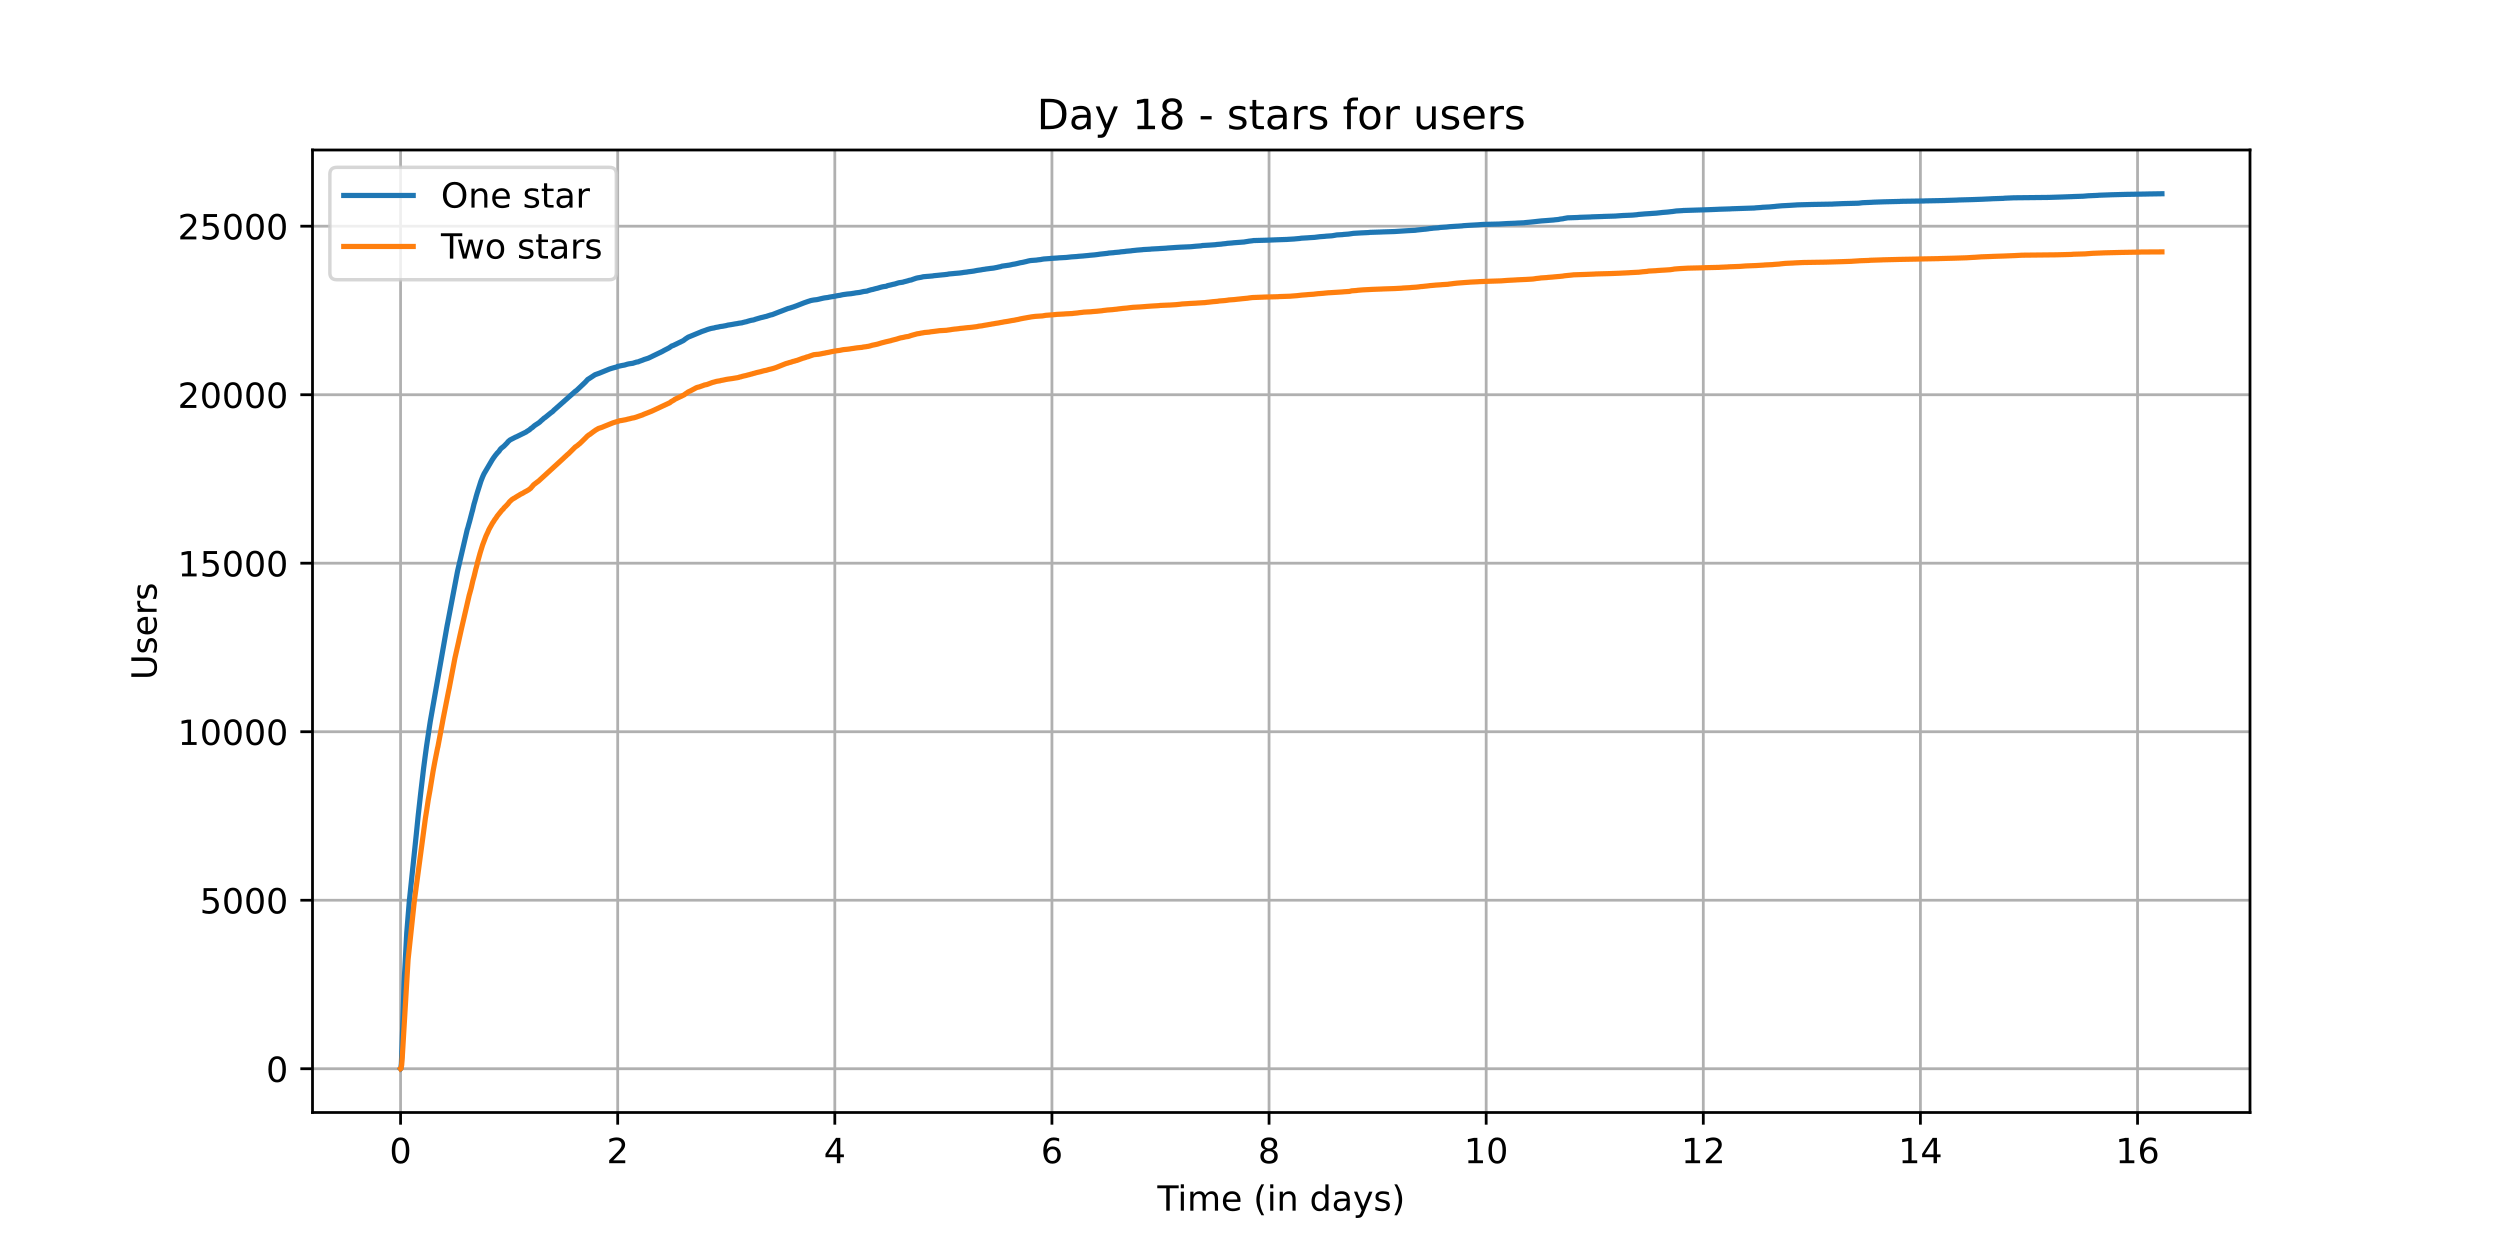 <?xml version="1.0" encoding="utf-8" standalone="no"?>
<!DOCTYPE svg PUBLIC "-//W3C//DTD SVG 1.1//EN"
  "http://www.w3.org/Graphics/SVG/1.1/DTD/svg11.dtd">
<!-- Created with matplotlib (https://matplotlib.org/) -->
<svg height="360pt" version="1.1" viewBox="0 0 720 360" width="720pt" xmlns="http://www.w3.org/2000/svg" xmlns:xlink="http://www.w3.org/1999/xlink">
 <defs>
  <style type="text/css">*{stroke-linecap:butt;stroke-linejoin:round;}</style>
 </defs>
 <g id="figure_1">
  <g id="patch_1">
   <path d="M 0 360 
L 720 360 
L 720 0 
L 0 0 
z
" style="fill:#ffffff;"/>
  </g>
  <g id="axes_1">
   <g id="patch_2">
    <path d="M 90 320.4 
L 648 320.4 
L 648 43.2 
L 90 43.2 
z
" style="fill:#ffffff;"/>
   </g>
   <g id="matplotlib.axis_1">
    <g id="xtick_1">
     <g id="line2d_1">
      <path clip-path="url(#pece1027c23)" d="M 115.364 320.4 
L 115.364 43.2 
" style="fill:none;stroke:#b0b0b0;stroke-linecap:square;stroke-width:0.8;"/>
     </g>
     <g id="line2d_2">
      <defs>
       <path d="M 0 0 
L 0 3.5 
" id="me0b15b0588" style="stroke:#000000;stroke-width:0.8;"/>
      </defs>
      <g>
       <use style="stroke:#000000;stroke-width:0.8;" x="115.364" xlink:href="#me0b15b0588" y="320.4"/>
      </g>
     </g>
     <g id="text_1">
      <!-- 0 -->
      <g transform="translate(112.182 334.998)scale(0.1 -0.1)">
       <defs>
        <path d="M 31.781 66.406 
Q 24.172 66.406 20.328 58.906 
Q 16.5 51.422 16.5 36.375 
Q 16.5 21.391 20.328 13.891 
Q 24.172 6.391 31.781 6.391 
Q 39.453 6.391 43.281 13.891 
Q 47.125 21.391 47.125 36.375 
Q 47.125 51.422 43.281 58.906 
Q 39.453 66.406 31.781 66.406 
z
M 31.781 74.219 
Q 44.047 74.219 50.516 64.516 
Q 56.984 54.828 56.984 36.375 
Q 56.984 17.969 50.516 8.266 
Q 44.047 -1.422 31.781 -1.422 
Q 19.531 -1.422 13.062 8.266 
Q 6.594 17.969 6.594 36.375 
Q 6.594 54.828 13.062 64.516 
Q 19.531 74.219 31.781 74.219 
z
" id="DejaVuSans-48"/>
       </defs>
       <use xlink:href="#DejaVuSans-48"/>
      </g>
     </g>
    </g>
    <g id="xtick_2">
     <g id="line2d_3">
      <path clip-path="url(#pece1027c23)" d="M 177.895 320.4 
L 177.895 43.2 
" style="fill:none;stroke:#b0b0b0;stroke-linecap:square;stroke-width:0.8;"/>
     </g>
     <g id="line2d_4">
      <g>
       <use style="stroke:#000000;stroke-width:0.8;" x="177.895" xlink:href="#me0b15b0588" y="320.4"/>
      </g>
     </g>
     <g id="text_2">
      <!-- 2 -->
      <g transform="translate(174.713 334.998)scale(0.1 -0.1)">
       <defs>
        <path d="M 19.188 8.297 
L 53.609 8.297 
L 53.609 0 
L 7.328 0 
L 7.328 8.297 
Q 12.938 14.109 22.625 23.891 
Q 32.328 33.688 34.812 36.531 
Q 39.547 41.844 41.422 45.531 
Q 43.312 49.219 43.312 52.781 
Q 43.312 58.594 39.234 62.25 
Q 35.156 65.922 28.609 65.922 
Q 23.969 65.922 18.812 64.312 
Q 13.672 62.703 7.812 59.422 
L 7.812 69.391 
Q 13.766 71.781 18.938 73 
Q 24.125 74.219 28.422 74.219 
Q 39.75 74.219 46.484 68.547 
Q 53.219 62.891 53.219 53.422 
Q 53.219 48.922 51.531 44.891 
Q 49.859 40.875 45.406 35.406 
Q 44.188 33.984 37.641 27.219 
Q 31.109 20.453 19.188 8.297 
z
" id="DejaVuSans-50"/>
       </defs>
       <use xlink:href="#DejaVuSans-50"/>
      </g>
     </g>
    </g>
    <g id="xtick_3">
     <g id="line2d_5">
      <path clip-path="url(#pece1027c23)" d="M 240.426 320.4 
L 240.426 43.2 
" style="fill:none;stroke:#b0b0b0;stroke-linecap:square;stroke-width:0.8;"/>
     </g>
     <g id="line2d_6">
      <g>
       <use style="stroke:#000000;stroke-width:0.8;" x="240.426" xlink:href="#me0b15b0588" y="320.4"/>
      </g>
     </g>
     <g id="text_3">
      <!-- 4 -->
      <g transform="translate(237.244 334.998)scale(0.1 -0.1)">
       <defs>
        <path d="M 37.797 64.312 
L 12.891 25.391 
L 37.797 25.391 
z
M 35.203 72.906 
L 47.609 72.906 
L 47.609 25.391 
L 58.016 25.391 
L 58.016 17.188 
L 47.609 17.188 
L 47.609 0 
L 37.797 0 
L 37.797 17.188 
L 4.891 17.188 
L 4.891 26.703 
z
" id="DejaVuSans-52"/>
       </defs>
       <use xlink:href="#DejaVuSans-52"/>
      </g>
     </g>
    </g>
    <g id="xtick_4">
     <g id="line2d_7">
      <path clip-path="url(#pece1027c23)" d="M 302.957 320.4 
L 302.957 43.2 
" style="fill:none;stroke:#b0b0b0;stroke-linecap:square;stroke-width:0.8;"/>
     </g>
     <g id="line2d_8">
      <g>
       <use style="stroke:#000000;stroke-width:0.8;" x="302.957" xlink:href="#me0b15b0588" y="320.4"/>
      </g>
     </g>
     <g id="text_4">
      <!-- 6 -->
      <g transform="translate(299.775 334.998)scale(0.1 -0.1)">
       <defs>
        <path d="M 33.016 40.375 
Q 26.375 40.375 22.484 35.828 
Q 18.609 31.297 18.609 23.391 
Q 18.609 15.531 22.484 10.953 
Q 26.375 6.391 33.016 6.391 
Q 39.656 6.391 43.531 10.953 
Q 47.406 15.531 47.406 23.391 
Q 47.406 31.297 43.531 35.828 
Q 39.656 40.375 33.016 40.375 
z
M 52.594 71.297 
L 52.594 62.312 
Q 48.875 64.062 45.094 64.984 
Q 41.312 65.922 37.594 65.922 
Q 27.828 65.922 22.672 59.328 
Q 17.531 52.734 16.797 39.406 
Q 19.672 43.656 24.016 45.922 
Q 28.375 48.188 33.594 48.188 
Q 44.578 48.188 50.953 41.516 
Q 57.328 34.859 57.328 23.391 
Q 57.328 12.156 50.688 5.359 
Q 44.047 -1.422 33.016 -1.422 
Q 20.359 -1.422 13.672 8.266 
Q 6.984 17.969 6.984 36.375 
Q 6.984 53.656 15.188 63.938 
Q 23.391 74.219 37.203 74.219 
Q 40.922 74.219 44.703 73.484 
Q 48.484 72.75 52.594 71.297 
z
" id="DejaVuSans-54"/>
       </defs>
       <use xlink:href="#DejaVuSans-54"/>
      </g>
     </g>
    </g>
    <g id="xtick_5">
     <g id="line2d_9">
      <path clip-path="url(#pece1027c23)" d="M 365.488 320.4 
L 365.488 43.2 
" style="fill:none;stroke:#b0b0b0;stroke-linecap:square;stroke-width:0.8;"/>
     </g>
     <g id="line2d_10">
      <g>
       <use style="stroke:#000000;stroke-width:0.8;" x="365.488" xlink:href="#me0b15b0588" y="320.4"/>
      </g>
     </g>
     <g id="text_5">
      <!-- 8 -->
      <g transform="translate(362.306 334.998)scale(0.1 -0.1)">
       <defs>
        <path d="M 31.781 34.625 
Q 24.75 34.625 20.719 30.859 
Q 16.703 27.094 16.703 20.516 
Q 16.703 13.922 20.719 10.156 
Q 24.75 6.391 31.781 6.391 
Q 38.812 6.391 42.859 10.172 
Q 46.922 13.969 46.922 20.516 
Q 46.922 27.094 42.891 30.859 
Q 38.875 34.625 31.781 34.625 
z
M 21.922 38.812 
Q 15.578 40.375 12.031 44.719 
Q 8.5 49.078 8.5 55.328 
Q 8.5 64.062 14.719 69.141 
Q 20.953 74.219 31.781 74.219 
Q 42.672 74.219 48.875 69.141 
Q 55.078 64.062 55.078 55.328 
Q 55.078 49.078 51.531 44.719 
Q 48 40.375 41.703 38.812 
Q 48.828 37.156 52.797 32.312 
Q 56.781 27.484 56.781 20.516 
Q 56.781 9.906 50.312 4.234 
Q 43.844 -1.422 31.781 -1.422 
Q 19.734 -1.422 13.25 4.234 
Q 6.781 9.906 6.781 20.516 
Q 6.781 27.484 10.781 32.312 
Q 14.797 37.156 21.922 38.812 
z
M 18.312 54.391 
Q 18.312 48.734 21.844 45.562 
Q 25.391 42.391 31.781 42.391 
Q 38.141 42.391 41.719 45.562 
Q 45.312 48.734 45.312 54.391 
Q 45.312 60.062 41.719 63.234 
Q 38.141 66.406 31.781 66.406 
Q 25.391 66.406 21.844 63.234 
Q 18.312 60.062 18.312 54.391 
z
" id="DejaVuSans-56"/>
       </defs>
       <use xlink:href="#DejaVuSans-56"/>
      </g>
     </g>
    </g>
    <g id="xtick_6">
     <g id="line2d_11">
      <path clip-path="url(#pece1027c23)" d="M 428.019 320.4 
L 428.019 43.2 
" style="fill:none;stroke:#b0b0b0;stroke-linecap:square;stroke-width:0.8;"/>
     </g>
     <g id="line2d_12">
      <g>
       <use style="stroke:#000000;stroke-width:0.8;" x="428.019" xlink:href="#me0b15b0588" y="320.4"/>
      </g>
     </g>
     <g id="text_6">
      <!-- 10 -->
      <g transform="translate(421.656 334.998)scale(0.1 -0.1)">
       <defs>
        <path d="M 12.406 8.297 
L 28.516 8.297 
L 28.516 63.922 
L 10.984 60.406 
L 10.984 69.391 
L 28.422 72.906 
L 38.281 72.906 
L 38.281 8.297 
L 54.391 8.297 
L 54.391 0 
L 12.406 0 
z
" id="DejaVuSans-49"/>
       </defs>
       <use xlink:href="#DejaVuSans-49"/>
       <use x="63.623" xlink:href="#DejaVuSans-48"/>
      </g>
     </g>
    </g>
    <g id="xtick_7">
     <g id="line2d_13">
      <path clip-path="url(#pece1027c23)" d="M 490.55 320.4 
L 490.55 43.2 
" style="fill:none;stroke:#b0b0b0;stroke-linecap:square;stroke-width:0.8;"/>
     </g>
     <g id="line2d_14">
      <g>
       <use style="stroke:#000000;stroke-width:0.8;" x="490.55" xlink:href="#me0b15b0588" y="320.4"/>
      </g>
     </g>
     <g id="text_7">
      <!-- 12 -->
      <g transform="translate(484.187 334.998)scale(0.1 -0.1)">
       <use xlink:href="#DejaVuSans-49"/>
       <use x="63.623" xlink:href="#DejaVuSans-50"/>
      </g>
     </g>
    </g>
    <g id="xtick_8">
     <g id="line2d_15">
      <path clip-path="url(#pece1027c23)" d="M 553.081 320.4 
L 553.081 43.2 
" style="fill:none;stroke:#b0b0b0;stroke-linecap:square;stroke-width:0.8;"/>
     </g>
     <g id="line2d_16">
      <g>
       <use style="stroke:#000000;stroke-width:0.8;" x="553.081" xlink:href="#me0b15b0588" y="320.4"/>
      </g>
     </g>
     <g id="text_8">
      <!-- 14 -->
      <g transform="translate(546.718 334.998)scale(0.1 -0.1)">
       <use xlink:href="#DejaVuSans-49"/>
       <use x="63.623" xlink:href="#DejaVuSans-52"/>
      </g>
     </g>
    </g>
    <g id="xtick_9">
     <g id="line2d_17">
      <path clip-path="url(#pece1027c23)" d="M 615.612 320.4 
L 615.612 43.2 
" style="fill:none;stroke:#b0b0b0;stroke-linecap:square;stroke-width:0.8;"/>
     </g>
     <g id="line2d_18">
      <g>
       <use style="stroke:#000000;stroke-width:0.8;" x="615.612" xlink:href="#me0b15b0588" y="320.4"/>
      </g>
     </g>
     <g id="text_9">
      <!-- 16 -->
      <g transform="translate(609.249 334.998)scale(0.1 -0.1)">
       <use xlink:href="#DejaVuSans-49"/>
       <use x="63.623" xlink:href="#DejaVuSans-54"/>
      </g>
     </g>
    </g>
    <g id="text_10">
     <!-- Time (in days) -->
     <g transform="translate(333.327 348.677)scale(0.1 -0.1)">
      <defs>
       <path d="M -0.297 72.906 
L 61.375 72.906 
L 61.375 64.594 
L 35.5 64.594 
L 35.5 0 
L 25.594 0 
L 25.594 64.594 
L -0.297 64.594 
z
" id="DejaVuSans-84"/>
       <path d="M 9.422 54.688 
L 18.406 54.688 
L 18.406 0 
L 9.422 0 
z
M 9.422 75.984 
L 18.406 75.984 
L 18.406 64.594 
L 9.422 64.594 
z
" id="DejaVuSans-105"/>
       <path d="M 52 44.188 
Q 55.375 50.25 60.062 53.125 
Q 64.75 56 71.094 56 
Q 79.641 56 84.281 50.016 
Q 88.922 44.047 88.922 33.016 
L 88.922 0 
L 79.891 0 
L 79.891 32.719 
Q 79.891 40.578 77.094 44.375 
Q 74.312 48.188 68.609 48.188 
Q 61.625 48.188 57.562 43.547 
Q 53.516 38.922 53.516 30.906 
L 53.516 0 
L 44.484 0 
L 44.484 32.719 
Q 44.484 40.625 41.703 44.406 
Q 38.922 48.188 33.109 48.188 
Q 26.219 48.188 22.156 43.531 
Q 18.109 38.875 18.109 30.906 
L 18.109 0 
L 9.078 0 
L 9.078 54.688 
L 18.109 54.688 
L 18.109 46.188 
Q 21.188 51.219 25.484 53.609 
Q 29.781 56 35.688 56 
Q 41.656 56 45.828 52.969 
Q 50 49.953 52 44.188 
z
" id="DejaVuSans-109"/>
       <path d="M 56.203 29.594 
L 56.203 25.203 
L 14.891 25.203 
Q 15.484 15.922 20.484 11.062 
Q 25.484 6.203 34.422 6.203 
Q 39.594 6.203 44.453 7.469 
Q 49.312 8.734 54.109 11.281 
L 54.109 2.781 
Q 49.266 0.734 44.188 -0.344 
Q 39.109 -1.422 33.891 -1.422 
Q 20.797 -1.422 13.156 6.188 
Q 5.516 13.812 5.516 26.812 
Q 5.516 40.234 12.766 48.109 
Q 20.016 56 32.328 56 
Q 43.359 56 49.781 48.891 
Q 56.203 41.797 56.203 29.594 
z
M 47.219 32.234 
Q 47.125 39.594 43.094 43.984 
Q 39.062 48.391 32.422 48.391 
Q 24.906 48.391 20.391 44.141 
Q 15.875 39.891 15.188 32.172 
z
" id="DejaVuSans-101"/>
       <path id="DejaVuSans-32"/>
       <path d="M 31 75.875 
Q 24.469 64.656 21.281 53.656 
Q 18.109 42.672 18.109 31.391 
Q 18.109 20.125 21.312 9.062 
Q 24.516 -2 31 -13.188 
L 23.188 -13.188 
Q 15.875 -1.703 12.234 9.375 
Q 8.594 20.453 8.594 31.391 
Q 8.594 42.281 12.203 53.312 
Q 15.828 64.359 23.188 75.875 
z
" id="DejaVuSans-40"/>
       <path d="M 54.891 33.016 
L 54.891 0 
L 45.906 0 
L 45.906 32.719 
Q 45.906 40.484 42.875 44.328 
Q 39.844 48.188 33.797 48.188 
Q 26.516 48.188 22.312 43.547 
Q 18.109 38.922 18.109 30.906 
L 18.109 0 
L 9.078 0 
L 9.078 54.688 
L 18.109 54.688 
L 18.109 46.188 
Q 21.344 51.125 25.703 53.562 
Q 30.078 56 35.797 56 
Q 45.219 56 50.047 50.172 
Q 54.891 44.344 54.891 33.016 
z
" id="DejaVuSans-110"/>
       <path d="M 45.406 46.391 
L 45.406 75.984 
L 54.391 75.984 
L 54.391 0 
L 45.406 0 
L 45.406 8.203 
Q 42.578 3.328 38.25 0.953 
Q 33.938 -1.422 27.875 -1.422 
Q 17.969 -1.422 11.734 6.484 
Q 5.516 14.406 5.516 27.297 
Q 5.516 40.188 11.734 48.094 
Q 17.969 56 27.875 56 
Q 33.938 56 38.25 53.625 
Q 42.578 51.266 45.406 46.391 
z
M 14.797 27.297 
Q 14.797 17.391 18.875 11.75 
Q 22.953 6.109 30.078 6.109 
Q 37.203 6.109 41.297 11.75 
Q 45.406 17.391 45.406 27.297 
Q 45.406 37.203 41.297 42.844 
Q 37.203 48.484 30.078 48.484 
Q 22.953 48.484 18.875 42.844 
Q 14.797 37.203 14.797 27.297 
z
" id="DejaVuSans-100"/>
       <path d="M 34.281 27.484 
Q 23.391 27.484 19.188 25 
Q 14.984 22.516 14.984 16.5 
Q 14.984 11.719 18.141 8.906 
Q 21.297 6.109 26.703 6.109 
Q 34.188 6.109 38.703 11.406 
Q 43.219 16.703 43.219 25.484 
L 43.219 27.484 
z
M 52.203 31.203 
L 52.203 0 
L 43.219 0 
L 43.219 8.297 
Q 40.141 3.328 35.547 0.953 
Q 30.953 -1.422 24.312 -1.422 
Q 15.922 -1.422 10.953 3.297 
Q 6 8.016 6 15.922 
Q 6 25.141 12.172 29.828 
Q 18.359 34.516 30.609 34.516 
L 43.219 34.516 
L 43.219 35.406 
Q 43.219 41.609 39.141 45 
Q 35.062 48.391 27.688 48.391 
Q 23 48.391 18.547 47.266 
Q 14.109 46.141 10.016 43.891 
L 10.016 52.203 
Q 14.938 54.109 19.578 55.047 
Q 24.219 56 28.609 56 
Q 40.484 56 46.344 49.844 
Q 52.203 43.703 52.203 31.203 
z
" id="DejaVuSans-97"/>
       <path d="M 32.172 -5.078 
Q 28.375 -14.844 24.75 -17.812 
Q 21.141 -20.797 15.094 -20.797 
L 7.906 -20.797 
L 7.906 -13.281 
L 13.188 -13.281 
Q 16.891 -13.281 18.938 -11.516 
Q 21 -9.766 23.484 -3.219 
L 25.094 0.875 
L 2.984 54.688 
L 12.5 54.688 
L 29.594 11.922 
L 46.688 54.688 
L 56.203 54.688 
z
" id="DejaVuSans-121"/>
       <path d="M 44.281 53.078 
L 44.281 44.578 
Q 40.484 46.531 36.375 47.5 
Q 32.281 48.484 27.875 48.484 
Q 21.188 48.484 17.844 46.438 
Q 14.5 44.391 14.5 40.281 
Q 14.5 37.156 16.891 35.375 
Q 19.281 33.594 26.516 31.984 
L 29.594 31.297 
Q 39.156 29.25 43.188 25.516 
Q 47.219 21.781 47.219 15.094 
Q 47.219 7.469 41.188 3.016 
Q 35.156 -1.422 24.609 -1.422 
Q 20.219 -1.422 15.453 -0.562 
Q 10.688 0.297 5.422 2 
L 5.422 11.281 
Q 10.406 8.688 15.234 7.391 
Q 20.062 6.109 24.812 6.109 
Q 31.156 6.109 34.562 8.281 
Q 37.984 10.453 37.984 14.406 
Q 37.984 18.062 35.516 20.016 
Q 33.062 21.969 24.703 23.781 
L 21.578 24.516 
Q 13.234 26.266 9.516 29.906 
Q 5.812 33.547 5.812 39.891 
Q 5.812 47.609 11.281 51.797 
Q 16.75 56 26.812 56 
Q 31.781 56 36.172 55.266 
Q 40.578 54.547 44.281 53.078 
z
" id="DejaVuSans-115"/>
       <path d="M 8.016 75.875 
L 15.828 75.875 
Q 23.141 64.359 26.781 53.312 
Q 30.422 42.281 30.422 31.391 
Q 30.422 20.453 26.781 9.375 
Q 23.141 -1.703 15.828 -13.188 
L 8.016 -13.188 
Q 14.5 -2 17.703 9.062 
Q 20.906 20.125 20.906 31.391 
Q 20.906 42.672 17.703 53.656 
Q 14.5 64.656 8.016 75.875 
z
" id="DejaVuSans-41"/>
      </defs>
      <use xlink:href="#DejaVuSans-84"/>
      <use x="57.959" xlink:href="#DejaVuSans-105"/>
      <use x="85.742" xlink:href="#DejaVuSans-109"/>
      <use x="183.154" xlink:href="#DejaVuSans-101"/>
      <use x="244.678" xlink:href="#DejaVuSans-32"/>
      <use x="276.465" xlink:href="#DejaVuSans-40"/>
      <use x="315.479" xlink:href="#DejaVuSans-105"/>
      <use x="343.262" xlink:href="#DejaVuSans-110"/>
      <use x="406.641" xlink:href="#DejaVuSans-32"/>
      <use x="438.428" xlink:href="#DejaVuSans-100"/>
      <use x="501.904" xlink:href="#DejaVuSans-97"/>
      <use x="563.184" xlink:href="#DejaVuSans-121"/>
      <use x="622.363" xlink:href="#DejaVuSans-115"/>
      <use x="674.463" xlink:href="#DejaVuSans-41"/>
     </g>
    </g>
   </g>
   <g id="matplotlib.axis_2">
    <g id="ytick_1">
     <g id="line2d_19">
      <path clip-path="url(#pece1027c23)" d="M 90 307.8 
L 648 307.8 
" style="fill:none;stroke:#b0b0b0;stroke-linecap:square;stroke-width:0.8;"/>
     </g>
     <g id="line2d_20">
      <defs>
       <path d="M 0 0 
L -3.5 0 
" id="m4b988294e8" style="stroke:#000000;stroke-width:0.8;"/>
      </defs>
      <g>
       <use style="stroke:#000000;stroke-width:0.8;" x="90" xlink:href="#m4b988294e8" y="307.8"/>
      </g>
     </g>
     <g id="text_11">
      <!-- 0 -->
      <g transform="translate(76.638 311.599)scale(0.1 -0.1)">
       <use xlink:href="#DejaVuSans-48"/>
      </g>
     </g>
    </g>
    <g id="ytick_2">
     <g id="line2d_21">
      <path clip-path="url(#pece1027c23)" d="M 90 259.269 
L 648 259.269 
" style="fill:none;stroke:#b0b0b0;stroke-linecap:square;stroke-width:0.8;"/>
     </g>
     <g id="line2d_22">
      <g>
       <use style="stroke:#000000;stroke-width:0.8;" x="90" xlink:href="#m4b988294e8" y="259.269"/>
      </g>
     </g>
     <g id="text_12">
      <!-- 5000 -->
      <g transform="translate(57.55 263.069)scale(0.1 -0.1)">
       <defs>
        <path d="M 10.797 72.906 
L 49.516 72.906 
L 49.516 64.594 
L 19.828 64.594 
L 19.828 46.734 
Q 21.969 47.469 24.109 47.828 
Q 26.266 48.188 28.422 48.188 
Q 40.625 48.188 47.75 41.5 
Q 54.891 34.812 54.891 23.391 
Q 54.891 11.625 47.562 5.094 
Q 40.234 -1.422 26.906 -1.422 
Q 22.312 -1.422 17.547 -0.641 
Q 12.797 0.141 7.719 1.703 
L 7.719 11.625 
Q 12.109 9.234 16.797 8.062 
Q 21.484 6.891 26.703 6.891 
Q 35.156 6.891 40.078 11.328 
Q 45.016 15.766 45.016 23.391 
Q 45.016 31 40.078 35.438 
Q 35.156 39.891 26.703 39.891 
Q 22.75 39.891 18.812 39.016 
Q 14.891 38.141 10.797 36.281 
z
" id="DejaVuSans-53"/>
       </defs>
       <use xlink:href="#DejaVuSans-53"/>
       <use x="63.623" xlink:href="#DejaVuSans-48"/>
       <use x="127.246" xlink:href="#DejaVuSans-48"/>
       <use x="190.869" xlink:href="#DejaVuSans-48"/>
      </g>
     </g>
    </g>
    <g id="ytick_3">
     <g id="line2d_23">
      <path clip-path="url(#pece1027c23)" d="M 90 210.739 
L 648 210.739 
" style="fill:none;stroke:#b0b0b0;stroke-linecap:square;stroke-width:0.8;"/>
     </g>
     <g id="line2d_24">
      <g>
       <use style="stroke:#000000;stroke-width:0.8;" x="90" xlink:href="#m4b988294e8" y="210.739"/>
      </g>
     </g>
     <g id="text_13">
      <!-- 10000 -->
      <g transform="translate(51.188 214.538)scale(0.1 -0.1)">
       <use xlink:href="#DejaVuSans-49"/>
       <use x="63.623" xlink:href="#DejaVuSans-48"/>
       <use x="127.246" xlink:href="#DejaVuSans-48"/>
       <use x="190.869" xlink:href="#DejaVuSans-48"/>
       <use x="254.492" xlink:href="#DejaVuSans-48"/>
      </g>
     </g>
    </g>
    <g id="ytick_4">
     <g id="line2d_25">
      <path clip-path="url(#pece1027c23)" d="M 90 162.208 
L 648 162.208 
" style="fill:none;stroke:#b0b0b0;stroke-linecap:square;stroke-width:0.8;"/>
     </g>
     <g id="line2d_26">
      <g>
       <use style="stroke:#000000;stroke-width:0.8;" x="90" xlink:href="#m4b988294e8" y="162.208"/>
      </g>
     </g>
     <g id="text_14">
      <!-- 15000 -->
      <g transform="translate(51.188 166.007)scale(0.1 -0.1)">
       <use xlink:href="#DejaVuSans-49"/>
       <use x="63.623" xlink:href="#DejaVuSans-53"/>
       <use x="127.246" xlink:href="#DejaVuSans-48"/>
       <use x="190.869" xlink:href="#DejaVuSans-48"/>
       <use x="254.492" xlink:href="#DejaVuSans-48"/>
      </g>
     </g>
    </g>
    <g id="ytick_5">
     <g id="line2d_27">
      <path clip-path="url(#pece1027c23)" d="M 90 113.678 
L 648 113.678 
" style="fill:none;stroke:#b0b0b0;stroke-linecap:square;stroke-width:0.8;"/>
     </g>
     <g id="line2d_28">
      <g>
       <use style="stroke:#000000;stroke-width:0.8;" x="90" xlink:href="#m4b988294e8" y="113.678"/>
      </g>
     </g>
     <g id="text_15">
      <!-- 20000 -->
      <g transform="translate(51.188 117.477)scale(0.1 -0.1)">
       <use xlink:href="#DejaVuSans-50"/>
       <use x="63.623" xlink:href="#DejaVuSans-48"/>
       <use x="127.246" xlink:href="#DejaVuSans-48"/>
       <use x="190.869" xlink:href="#DejaVuSans-48"/>
       <use x="254.492" xlink:href="#DejaVuSans-48"/>
      </g>
     </g>
    </g>
    <g id="ytick_6">
     <g id="line2d_29">
      <path clip-path="url(#pece1027c23)" d="M 90 65.147 
L 648 65.147 
" style="fill:none;stroke:#b0b0b0;stroke-linecap:square;stroke-width:0.8;"/>
     </g>
     <g id="line2d_30">
      <g>
       <use style="stroke:#000000;stroke-width:0.8;" x="90" xlink:href="#m4b988294e8" y="65.147"/>
      </g>
     </g>
     <g id="text_16">
      <!-- 25000 -->
      <g transform="translate(51.188 68.946)scale(0.1 -0.1)">
       <use xlink:href="#DejaVuSans-50"/>
       <use x="63.623" xlink:href="#DejaVuSans-53"/>
       <use x="127.246" xlink:href="#DejaVuSans-48"/>
       <use x="190.869" xlink:href="#DejaVuSans-48"/>
       <use x="254.492" xlink:href="#DejaVuSans-48"/>
      </g>
     </g>
    </g>
    <g id="text_17">
     <!-- Users -->
     <g transform="translate(45.108 195.801)rotate(-90)scale(0.1 -0.1)">
      <defs>
       <path d="M 8.688 72.906 
L 18.609 72.906 
L 18.609 28.609 
Q 18.609 16.891 22.844 11.734 
Q 27.094 6.594 36.625 6.594 
Q 46.094 6.594 50.344 11.734 
Q 54.594 16.891 54.594 28.609 
L 54.594 72.906 
L 64.5 72.906 
L 64.5 27.391 
Q 64.5 13.141 57.438 5.859 
Q 50.391 -1.422 36.625 -1.422 
Q 22.797 -1.422 15.734 5.859 
Q 8.688 13.141 8.688 27.391 
z
" id="DejaVuSans-85"/>
       <path d="M 41.109 46.297 
Q 39.594 47.172 37.812 47.578 
Q 36.031 48 33.891 48 
Q 26.266 48 22.188 43.047 
Q 18.109 38.094 18.109 28.812 
L 18.109 0 
L 9.078 0 
L 9.078 54.688 
L 18.109 54.688 
L 18.109 46.188 
Q 20.953 51.172 25.484 53.578 
Q 30.031 56 36.531 56 
Q 37.453 56 38.578 55.875 
Q 39.703 55.766 41.062 55.516 
z
" id="DejaVuSans-114"/>
      </defs>
      <use xlink:href="#DejaVuSans-85"/>
      <use x="73.193" xlink:href="#DejaVuSans-115"/>
      <use x="125.293" xlink:href="#DejaVuSans-101"/>
      <use x="186.816" xlink:href="#DejaVuSans-114"/>
      <use x="227.93" xlink:href="#DejaVuSans-115"/>
     </g>
    </g>
   </g>
   <g id="line2d_31">
    <path clip-path="url(#pece1027c23)" d="M 115.364 307.8 
L 115.445 307.713 
L 115.596 306.286 
L 115.789 301.239 
L 116.391 282.768 
L 117.145 268.636 
L 117.876 259.609 
L 119.899 240.236 
L 120.458 234.694 
L 120.544 233.956 
L 121.211 227.987 
L 122.007 221.192 
L 122.502 217.407 
L 122.846 214.903 
L 123.642 209.574 
L 123.923 207.749 
L 128.764 180.232 
L 128.958 179.262 
L 131.776 164.489 
L 134.575 152.473 
L 134.747 151.978 
L 135.005 150.998 
L 135.22 150.26 
L 135.996 147.28 
L 136.039 147.183 
L 136.512 145.193 
L 136.728 144.475 
L 137.029 143.417 
L 137.094 143.136 
L 137.438 141.952 
L 137.524 141.68 
L 138.493 138.622 
L 138.622 138.283 
L 138.859 137.681 
L 139.053 137.196 
L 139.419 136.409 
L 141.872 132.245 
L 141.937 132.187 
L 142.196 131.77 
L 142.324 131.615 
L 142.626 131.187 
L 142.992 130.751 
L 143.164 130.508 
L 143.379 130.314 
L 143.616 130.052 
L 143.723 129.945 
L 144.089 129.382 
L 144.175 129.304 
L 144.39 129.081 
L 144.519 128.974 
L 144.821 128.741 
L 145.143 128.479 
L 146.112 127.489 
L 146.327 127.179 
L 146.478 127.072 
L 146.865 126.723 
L 148.436 125.907 
L 148.716 125.801 
L 151.535 124.413 
L 151.75 124.238 
L 152.481 123.791 
L 152.868 123.432 
L 153.299 123.141 
L 153.514 122.966 
L 153.6 122.869 
L 153.966 122.559 
L 154.525 122.19 
L 154.697 122.083 
L 155.235 121.724 
L 155.558 121.462 
L 155.709 121.287 
L 156.075 120.977 
L 156.441 120.666 
L 156.634 120.472 
L 156.828 120.336 
L 157 120.239 
L 158.7 118.851 
L 158.872 118.744 
L 159.238 118.463 
L 159.41 118.269 
L 159.603 118.065 
L 159.819 117.89 
L 165.78 112.61 
L 165.995 112.503 
L 168.577 110.048 
L 169.287 109.261 
L 169.48 109.155 
L 170.083 108.766 
L 170.685 108.368 
L 171.245 108 
L 171.395 107.912 
L 172.708 107.437 
L 172.966 107.33 
L 175.505 106.291 
L 175.806 106.194 
L 176.065 106.107 
L 176.753 105.913 
L 177.119 105.806 
L 177.313 105.777 
L 177.571 105.68 
L 177.937 105.495 
L 178.302 105.447 
L 178.776 105.34 
L 179.249 105.243 
L 179.873 105.136 
L 180.691 104.884 
L 181.185 104.777 
L 181.573 104.719 
L 182.304 104.622 
L 182.455 104.554 
L 183.316 104.282 
L 183.854 104.204 
L 184.026 104.098 
L 185.252 103.661 
L 185.446 103.554 
L 185.682 103.486 
L 186.565 103.205 
L 186.845 103.098 
L 190.868 101.157 
L 191.126 100.992 
L 192.719 100.167 
L 193.472 99.633 
L 193.838 99.526 
L 196.743 98.119 
L 197.001 97.944 
L 197.13 97.837 
L 197.432 97.604 
L 197.583 97.507 
L 198.142 97.138 
L 198.336 97.041 
L 198.615 96.935 
L 201.886 95.585 
L 202.123 95.479 
L 203.198 95.11 
L 203.435 95.013 
L 203.693 94.916 
L 204.038 94.809 
L 204.748 94.605 
L 205.307 94.498 
L 205.716 94.43 
L 205.996 94.333 
L 206.189 94.294 
L 206.835 94.188 
L 207.394 94.052 
L 208.212 93.945 
L 208.427 93.897 
L 209.029 93.79 
L 209.653 93.625 
L 210.385 93.518 
L 210.579 93.489 
L 211.181 93.382 
L 211.633 93.295 
L 212.343 93.188 
L 212.838 93.081 
L 213.677 92.974 
L 213.935 92.887 
L 214.387 92.78 
L 214.559 92.732 
L 215.011 92.644 
L 215.312 92.538 
L 216.024 92.334 
L 216.476 92.227 
L 216.842 92.179 
L 217.25 92.072 
L 217.508 91.965 
L 218.929 91.548 
L 219.166 91.48 
L 219.661 91.373 
L 220.284 91.208 
L 220.779 91.101 
L 221.059 90.994 
L 221.941 90.713 
L 222.436 90.606 
L 224.566 89.771 
L 224.867 89.665 
L 226.954 88.849 
L 227.406 88.743 
L 228.332 88.442 
L 228.633 88.354 
L 228.827 88.267 
L 229.085 88.18 
L 229.258 88.121 
L 231.389 87.287 
L 231.669 87.18 
L 232.81 86.782 
L 233.176 86.675 
L 233.434 86.578 
L 233.95 86.471 
L 234.381 86.394 
L 235.285 86.287 
L 235.78 86.18 
L 236.21 86.073 
L 236.748 85.947 
L 237.222 85.84 
L 237.631 85.772 
L 238.491 85.666 
L 238.728 85.598 
L 239.331 85.491 
L 239.718 85.433 
L 240.406 85.326 
L 240.944 85.2 
L 241.568 85.093 
L 241.913 85.054 
L 242.343 84.947 
L 242.816 84.85 
L 243.591 84.744 
L 243.978 84.685 
L 245.14 84.579 
L 245.334 84.54 
L 246.022 84.433 
L 246.474 84.346 
L 247.378 84.239 
L 247.786 84.171 
L 248.238 84.064 
L 248.755 83.948 
L 249.68 83.841 
L 249.873 83.763 
L 250.175 83.657 
L 250.906 83.443 
L 251.423 83.346 
L 251.595 83.288 
L 252.24 83.113 
L 252.735 83.006 
L 253.531 82.764 
L 253.94 82.657 
L 254.435 82.55 
L 255.253 82.443 
L 255.597 82.269 
L 256.07 82.162 
L 256.565 82.055 
L 256.931 81.958 
L 257.147 81.9 
L 257.706 81.793 
L 258.588 81.512 
L 259.019 81.405 
L 259.363 81.366 
L 260.031 81.269 
L 260.289 81.172 
L 260.719 81.065 
L 261.322 80.91 
L 261.666 80.803 
L 261.903 80.725 
L 262.463 80.628 
L 262.764 80.502 
L 263.84 80.133 
L 264.292 80.026 
L 264.701 79.959 
L 265.304 79.852 
L 265.885 79.706 
L 267.069 79.599 
L 267.37 79.58 
L 268.575 79.473 
L 269.006 79.396 
L 270.125 79.289 
L 270.469 79.25 
L 271.545 79.143 
L 271.867 79.114 
L 272.814 79.007 
L 273.309 78.901 
L 274.535 78.794 
L 274.88 78.755 
L 276.17 78.648 
L 276.515 78.609 
L 277.246 78.512 
L 277.462 78.464 
L 278.43 78.357 
L 278.86 78.279 
L 279.635 78.182 
L 279.807 78.163 
L 280.539 78.056 
L 280.754 78.008 
L 281.292 77.901 
L 281.697 77.833 
L 282.493 77.726 
L 282.966 77.629 
L 283.698 77.532 
L 283.913 77.483 
L 284.752 77.377 
L 285.139 77.318 
L 286.107 77.212 
L 286.559 77.124 
L 287.119 77.018 
L 287.656 76.891 
L 288.216 76.785 
L 288.517 76.658 
L 289.27 76.552 
L 289.636 76.503 
L 290.303 76.406 
L 290.475 76.387 
L 291.057 76.28 
L 291.616 76.144 
L 292.305 76.037 
L 292.822 75.921 
L 293.273 75.814 
L 293.855 75.668 
L 294.522 75.562 
L 295.06 75.435 
L 295.534 75.329 
L 296.158 75.164 
L 296.675 75.057 
L 297.019 75.018 
L 298.483 74.911 
L 298.892 74.843 
L 299.774 74.746 
L 299.99 74.688 
L 300.678 74.581 
L 300.98 74.562 
L 302.465 74.455 
L 302.83 74.407 
L 304.573 74.3 
L 304.917 74.261 
L 306.961 74.154 
L 307.284 74.125 
L 308.231 74.018 
L 308.575 73.98 
L 310.189 73.873 
L 310.554 73.824 
L 311.975 73.717 
L 312.319 73.679 
L 313.481 73.572 
L 313.847 73.523 
L 315.116 73.417 
L 315.46 73.378 
L 316.3 73.271 
L 316.708 73.203 
L 317.72 73.096 
L 318.064 73.057 
L 319.032 72.951 
L 319.269 72.883 
L 320.667 72.776 
L 321.055 72.718 
L 322.346 72.611 
L 322.777 72.533 
L 323.96 72.427 
L 324.369 72.359 
L 325.661 72.252 
L 326.07 72.184 
L 327.06 72.087 
L 327.254 72.058 
L 327.576 72.029 
L 328.911 71.922 
L 329.277 71.873 
L 331.257 71.767 
L 331.623 71.718 
L 333.688 71.611 
L 334.011 71.582 
L 335.883 71.475 
L 336.249 71.427 
L 337.906 71.32 
L 338.228 71.291 
L 340.014 71.184 
L 340.294 71.174 
L 342.726 71.068 
L 343.027 71.048 
L 344.103 70.942 
L 344.426 70.912 
L 345.846 70.806 
L 346.319 70.709 
L 348.191 70.602 
L 348.492 70.582 
L 350.041 70.476 
L 350.45 70.408 
L 351.827 70.301 
L 351.978 70.262 
L 353.033 70.155 
L 353.463 70.078 
L 354.884 69.971 
L 355.25 69.922 
L 356.649 69.816 
L 356.95 69.796 
L 358.349 69.689 
L 358.564 69.641 
L 359.275 69.534 
L 359.705 69.457 
L 360.63 69.35 
L 361.039 69.282 
L 364.826 69.175 
L 365.106 69.165 
L 367.709 69.059 
L 367.989 69.049 
L 370.786 68.952 
L 370.958 68.932 
L 372.744 68.826 
L 373.088 68.787 
L 374.315 68.68 
L 374.745 68.602 
L 376.574 68.496 
L 376.897 68.466 
L 378.64 68.36 
L 378.833 68.331 
L 379.694 68.224 
L 380.06 68.175 
L 381.524 68.069 
L 381.889 68.02 
L 383.525 67.913 
L 383.913 67.855 
L 384.536 67.748 
L 384.988 67.661 
L 386.689 67.564 
L 386.882 67.525 
L 388.324 67.418 
L 388.689 67.37 
L 389.399 67.263 
L 389.787 67.205 
L 391.659 67.098 
L 391.96 67.079 
L 394.176 66.972 
L 394.542 66.923 
L 397.77 66.816 
L 398.071 66.797 
L 401.363 66.69 
L 401.643 66.681 
L 403.3 66.574 
L 403.601 66.554 
L 405.237 66.448 
L 405.538 66.428 
L 407.604 66.321 
L 408.013 66.253 
L 409.024 66.147 
L 409.196 66.127 
L 410.229 66.021 
L 410.531 66.001 
L 411.37 65.894 
L 411.585 65.846 
L 412.51 65.749 
L 412.704 65.71 
L 414.253 65.603 
L 414.705 65.516 
L 416.276 65.409 
L 416.577 65.39 
L 417.524 65.283 
L 417.825 65.263 
L 419.461 65.157 
L 419.741 65.147 
L 421.161 65.05 
L 421.376 65.001 
L 423.033 64.895 
L 423.334 64.875 
L 425.249 64.768 
L 425.551 64.749 
L 426.971 64.642 
L 427.251 64.633 
L 431.576 64.526 
L 431.856 64.516 
L 433.62 64.409 
L 433.922 64.39 
L 436.547 64.283 
L 436.87 64.254 
L 438.979 64.157 
L 439.173 64.118 
L 440.313 64.011 
L 440.636 63.982 
L 441.561 63.885 
L 441.733 63.866 
L 442.68 63.759 
L 443.024 63.72 
L 444.057 63.613 
L 444.359 63.594 
L 445.801 63.487 
L 446.124 63.458 
L 447.523 63.351 
L 447.717 63.313 
L 448.837 63.206 
L 449.353 63.089 
L 450.193 62.992 
L 450.365 62.934 
L 450.989 62.827 
L 451.441 62.74 
L 454.497 62.633 
L 454.842 62.594 
L 458.048 62.488 
L 458.37 62.458 
L 461.512 62.352 
L 461.814 62.332 
L 465.278 62.225 
L 465.601 62.196 
L 467.086 62.09 
L 467.387 62.07 
L 469.948 61.963 
L 470.249 61.944 
L 471.433 61.837 
L 471.863 61.76 
L 473.218 61.653 
L 473.563 61.614 
L 475.284 61.507 
L 475.607 61.478 
L 477.135 61.381 
L 477.329 61.352 
L 478.34 61.245 
L 478.706 61.197 
L 480.084 61.09 
L 480.407 61.061 
L 481.289 60.954 
L 481.612 60.925 
L 482.366 60.818 
L 482.753 60.76 
L 484.562 60.653 
L 484.755 60.624 
L 488.155 60.517 
L 488.435 60.507 
L 491.813 60.401 
L 492.093 60.391 
L 494.675 60.284 
L 494.976 60.265 
L 498.355 60.158 
L 498.678 60.129 
L 501.82 60.022 
L 502.1 60.012 
L 505.285 59.906 
L 505.651 59.857 
L 507.221 59.75 
L 507.587 59.702 
L 509.697 59.595 
L 510.041 59.556 
L 511.246 59.45 
L 511.612 59.401 
L 512.818 59.294 
L 513.141 59.265 
L 515.229 59.158 
L 515.531 59.139 
L 517.273 59.032 
L 517.596 59.003 
L 521.512 58.896 
L 521.792 58.887 
L 527.774 58.78 
L 528.097 58.751 
L 530.679 58.644 
L 530.959 58.634 
L 535.09 58.527 
L 535.391 58.508 
L 536.231 58.401 
L 536.553 58.372 
L 539.093 58.265 
L 539.415 58.236 
L 542.451 58.129 
L 542.731 58.12 
L 547.165 58.013 
L 547.315 57.984 
L 554.244 57.877 
L 554.545 57.858 
L 560.011 57.751 
L 560.312 57.732 
L 563.648 57.625 
L 563.97 57.596 
L 567.909 57.489 
L 568.188 57.479 
L 571.094 57.372 
L 571.395 57.353 
L 573.483 57.256 
L 573.656 57.237 
L 576.949 57.13 
L 577.315 57.081 
L 579.812 56.974 
L 580.092 56.965 
L 589.969 56.858 
L 590.248 56.848 
L 593.649 56.741 
L 593.929 56.732 
L 596.813 56.625 
L 597.114 56.606 
L 600.041 56.509 
L 600.213 56.489 
L 601.461 56.382 
L 601.741 56.373 
L 604.13 56.266 
L 604.475 56.227 
L 607.51 56.12 
L 607.811 56.101 
L 611.856 55.994 
L 612.136 55.984 
L 618.268 55.878 
L 618.548 55.868 
L 622.636 55.8 
L 622.636 55.8 
" style="fill:none;stroke:#1f77b4;stroke-linecap:square;stroke-width:1.5;"/>
   </g>
   <g id="line2d_32">
    <path clip-path="url(#pece1027c23)" d="M 115.364 307.8 
L 115.488 307.722 
L 115.681 306.723 
L 115.854 304.51 
L 117.532 276.323 
L 119.318 259.561 
L 122.524 235.596 
L 122.932 233.043 
L 123.341 230.335 
L 123.837 227.569 
L 123.966 226.754 
L 124.719 222.153 
L 125.278 219.144 
L 126.031 215.369 
L 126.117 215.058 
L 127.408 208.176 
L 127.559 207.332 
L 129.151 199.237 
L 129.366 198.218 
L 129.646 196.733 
L 129.883 195.481 
L 131.023 189.502 
L 131.152 188.939 
L 132.078 184.823 
L 132.163 184.406 
L 132.874 181.193 
L 135.134 171.4 
L 135.264 170.953 
L 135.694 169.381 
L 136.189 167.226 
L 136.426 166.372 
L 136.577 165.809 
L 137.051 163.839 
L 137.266 163.101 
L 137.567 161.82 
L 138.278 159.248 
L 138.816 157.51 
L 138.967 157.015 
L 139.247 156.268 
L 139.957 154.385 
L 140.538 153.152 
L 140.753 152.619 
L 141.098 151.968 
L 141.42 151.405 
L 141.744 150.823 
L 141.937 150.493 
L 142.066 150.338 
L 142.497 149.629 
L 142.841 149.192 
L 143.229 148.581 
L 144.606 146.882 
L 144.928 146.62 
L 145.122 146.31 
L 145.402 146.018 
L 145.66 145.785 
L 146.348 145.048 
L 146.564 144.747 
L 146.671 144.601 
L 146.929 144.339 
L 147.037 144.242 
L 147.446 143.864 
L 148.005 143.505 
L 148.221 143.417 
L 148.501 143.213 
L 149.211 142.777 
L 149.426 142.66 
L 149.598 142.563 
L 149.813 142.398 
L 150.028 142.311 
L 150.2 142.194 
L 150.48 142.087 
L 151.169 141.66 
L 151.513 141.495 
L 152.309 141.029 
L 152.654 140.748 
L 152.825 140.641 
L 153.191 140.185 
L 153.385 139.991 
L 153.428 139.933 
L 153.578 139.729 
L 153.815 139.515 
L 154.87 138.71 
L 155.042 138.603 
L 162.251 132.012 
L 162.509 131.76 
L 162.724 131.556 
L 163.069 131.265 
L 163.197 131.11 
L 163.391 130.945 
L 163.735 130.663 
L 165.435 128.974 
L 165.65 128.751 
L 166.124 128.431 
L 166.403 128.227 
L 166.554 128.081 
L 166.705 127.946 
L 166.877 127.839 
L 167.092 127.635 
L 167.522 127.227 
L 168.835 125.936 
L 169.028 125.713 
L 169.33 125.471 
L 169.567 125.267 
L 169.803 125.16 
L 170.75 124.442 
L 170.9 124.335 
L 171.653 123.801 
L 171.847 123.704 
L 172.342 123.403 
L 173.289 123.093 
L 173.547 122.995 
L 173.87 122.85 
L 176.495 121.792 
L 176.818 121.685 
L 177.614 121.442 
L 178.044 121.345 
L 178.367 121.19 
L 179.12 121.083 
L 179.593 120.986 
L 180.196 120.88 
L 180.841 120.705 
L 181.358 120.598 
L 182.003 120.423 
L 182.606 120.317 
L 182.778 120.268 
L 183.079 120.171 
L 183.294 120.113 
L 183.531 120.016 
L 183.768 119.938 
L 184.069 119.831 
L 185.123 119.472 
L 185.295 119.365 
L 187.447 118.521 
L 187.705 118.414 
L 192.934 115.968 
L 193.278 115.677 
L 194.117 115.201 
L 194.333 115.017 
L 197.109 113.678 
L 197.259 113.532 
L 197.755 113.192 
L 197.991 113.047 
L 198.099 112.94 
L 198.465 112.746 
L 198.723 112.639 
L 200.057 111.93 
L 200.487 111.688 
L 200.724 111.6 
L 200.896 111.542 
L 201.369 111.435 
L 202.617 110.989 
L 202.833 110.892 
L 203.026 110.853 
L 203.586 110.746 
L 205.178 110.154 
L 205.608 110.048 
L 206.34 109.834 
L 206.985 109.727 
L 207.351 109.679 
L 207.652 109.572 
L 208.039 109.514 
L 208.556 109.407 
L 209.072 109.29 
L 209.696 109.184 
L 210.062 109.135 
L 210.837 109.028 
L 211.246 108.96 
L 211.87 108.854 
L 212.257 108.795 
L 212.795 108.689 
L 212.967 108.592 
L 213.376 108.524 
L 213.677 108.417 
L 214.258 108.271 
L 214.774 108.165 
L 215.441 107.98 
L 215.893 107.873 
L 216.261 107.757 
L 216.67 107.67 
L 216.863 107.582 
L 217.315 107.485 
L 217.574 107.398 
L 217.918 107.301 
L 218.133 107.252 
L 218.606 107.145 
L 219.123 107.029 
L 219.467 106.922 
L 220.091 106.757 
L 220.672 106.65 
L 221.468 106.408 
L 221.962 106.301 
L 222.587 106.136 
L 222.952 106.029 
L 223.189 105.952 
L 223.512 105.845 
L 226.008 104.845 
L 226.287 104.738 
L 226.524 104.661 
L 226.911 104.564 
L 227.191 104.457 
L 227.579 104.36 
L 227.794 104.311 
L 228.052 104.214 
L 228.332 104.107 
L 228.827 104.001 
L 229.107 103.894 
L 229.537 103.797 
L 229.817 103.69 
L 231.195 103.185 
L 231.604 103.079 
L 231.841 103.001 
L 232.121 102.914 
L 232.272 102.826 
L 232.767 102.719 
L 233.046 102.613 
L 233.326 102.506 
L 234.359 102.156 
L 235.349 102.05 
L 235.629 102.04 
L 236.296 101.933 
L 236.512 101.885 
L 237.007 101.778 
L 237.652 101.671 
L 237.824 101.613 
L 238.47 101.506 
L 238.943 101.409 
L 239.374 101.302 
L 239.825 101.215 
L 240.492 101.108 
L 240.944 101.021 
L 241.762 100.924 
L 241.956 100.885 
L 242.472 100.778 
L 242.924 100.691 
L 243.978 100.594 
L 244.15 100.574 
L 244.882 100.477 
L 245.097 100.429 
L 245.915 100.322 
L 246.108 100.283 
L 246.861 100.176 
L 247.206 100.138 
L 248.325 100.031 
L 248.561 99.953 
L 249.443 99.846 
L 249.658 99.798 
L 250.003 99.759 
L 250.476 99.652 
L 251.25 99.419 
L 251.788 99.313 
L 252.262 99.215 
L 252.735 99.109 
L 253.531 98.866 
L 253.875 98.759 
L 254.456 98.614 
L 254.865 98.507 
L 255.08 98.449 
L 255.554 98.342 
L 256.092 98.216 
L 256.544 98.119 
L 256.738 98.041 
L 257.147 97.934 
L 257.749 97.779 
L 258.179 97.672 
L 259.04 97.4 
L 259.428 97.294 
L 259.815 97.235 
L 260.332 97.129 
L 260.569 97.061 
L 261.128 96.954 
L 261.43 96.935 
L 261.839 96.828 
L 262.032 96.75 
L 262.334 96.643 
L 263.044 96.44 
L 263.453 96.333 
L 264.142 96.139 
L 264.895 96.032 
L 265.132 95.964 
L 265.799 95.857 
L 266.273 95.76 
L 267.585 95.653 
L 268.059 95.556 
L 269.006 95.45 
L 269.372 95.401 
L 270.189 95.294 
L 270.576 95.236 
L 272.556 95.129 
L 272.965 95.061 
L 273.761 94.954 
L 274.191 94.877 
L 275.009 94.77 
L 275.31 94.751 
L 276.149 94.654 
L 276.364 94.605 
L 277.483 94.498 
L 277.849 94.45 
L 278.86 94.343 
L 279.14 94.333 
L 280.087 94.227 
L 280.453 94.178 
L 281.335 94.071 
L 281.869 93.945 
L 282.794 93.838 
L 283.289 93.732 
L 283.934 93.625 
L 284.343 93.557 
L 284.903 93.45 
L 285.269 93.402 
L 285.763 93.295 
L 286.107 93.256 
L 286.645 93.149 
L 286.839 93.12 
L 287.57 93.013 
L 288.065 92.906 
L 288.711 92.8 
L 289.206 92.693 
L 289.959 92.586 
L 290.368 92.518 
L 290.927 92.411 
L 291.379 92.324 
L 292.111 92.217 
L 292.628 92.101 
L 293.252 91.994 
L 293.855 91.839 
L 294.415 91.732 
L 294.867 91.645 
L 295.491 91.538 
L 295.943 91.451 
L 296.589 91.344 
L 297.04 91.256 
L 297.902 91.15 
L 298.246 91.111 
L 299.904 91.004 
L 300.205 90.985 
L 300.808 90.878 
L 301.216 90.81 
L 302.636 90.703 
L 302.938 90.684 
L 304.057 90.577 
L 304.401 90.538 
L 306.51 90.431 
L 306.703 90.402 
L 308.833 90.296 
L 309.221 90.237 
L 310.34 90.131 
L 310.748 90.063 
L 311.738 89.956 
L 312.125 89.898 
L 314.191 89.791 
L 314.557 89.742 
L 315.977 89.636 
L 316.321 89.597 
L 317.397 89.49 
L 317.612 89.441 
L 318.537 89.335 
L 318.903 89.286 
L 320.366 89.179 
L 320.732 89.131 
L 321.808 89.024 
L 322.024 88.976 
L 322.992 88.869 
L 323.358 88.82 
L 324.628 88.713 
L 325.015 88.655 
L 325.962 88.548 
L 326.307 88.51 
L 328.309 88.403 
L 328.631 88.374 
L 329.944 88.277 
L 330.116 88.257 
L 331.601 88.15 
L 331.903 88.131 
L 333.753 88.024 
L 334.14 87.966 
L 336.701 87.859 
L 336.98 87.85 
L 338.659 87.743 
L 338.981 87.714 
L 340.014 87.607 
L 340.401 87.549 
L 342.145 87.442 
L 342.468 87.413 
L 344.555 87.306 
L 344.877 87.277 
L 346.62 87.17 
L 346.9 87.16 
L 347.804 87.054 
L 348.126 87.025 
L 349.03 86.918 
L 349.374 86.879 
L 350.665 86.772 
L 351.117 86.685 
L 352.537 86.578 
L 352.86 86.549 
L 353.656 86.442 
L 353.829 86.394 
L 354.13 86.374 
L 355.465 86.277 
L 355.637 86.258 
L 356.584 86.151 
L 356.907 86.122 
L 357.875 86.015 
L 358.198 85.986 
L 359.318 85.879 
L 359.727 85.811 
L 360.587 85.705 
L 360.889 85.685 
L 363.75 85.578 
L 364.051 85.559 
L 368.075 85.452 
L 368.419 85.413 
L 371.647 85.307 
L 371.991 85.268 
L 373.389 85.161 
L 373.712 85.132 
L 374.616 85.025 
L 374.96 84.986 
L 376.359 84.88 
L 376.703 84.841 
L 378.36 84.734 
L 378.747 84.676 
L 379.694 84.569 
L 379.974 84.559 
L 381.287 84.452 
L 381.481 84.423 
L 382.621 84.317 
L 382.901 84.307 
L 384.644 84.2 
L 384.945 84.181 
L 386.645 84.074 
L 386.99 84.035 
L 388.646 83.928 
L 389.27 83.763 
L 390.69 83.657 
L 391.078 83.598 
L 392.368 83.492 
L 392.67 83.472 
L 394.822 83.365 
L 395.123 83.346 
L 397.963 83.239 
L 398.265 83.22 
L 401.449 83.113 
L 401.729 83.103 
L 403.709 82.997 
L 404.075 82.948 
L 406.098 82.841 
L 406.464 82.793 
L 407.991 82.696 
L 408.185 82.667 
L 408.508 82.637 
L 409.261 82.531 
L 409.541 82.521 
L 410.509 82.414 
L 410.832 82.385 
L 411.65 82.288 
L 411.8 82.259 
L 413.091 82.152 
L 413.436 82.113 
L 415.071 82.007 
L 415.265 81.977 
L 417.029 81.871 
L 417.244 81.822 
L 418.191 81.715 
L 418.579 81.657 
L 419.568 81.55 
L 419.891 81.521 
L 421.29 81.414 
L 421.613 81.385 
L 423.14 81.279 
L 423.463 81.249 
L 425.637 81.143 
L 425.96 81.114 
L 428.693 81.007 
L 428.972 80.997 
L 432.351 80.89 
L 432.673 80.861 
L 434.115 80.754 
L 434.417 80.735 
L 436.504 80.628 
L 436.827 80.599 
L 439.151 80.492 
L 439.431 80.483 
L 441.238 80.376 
L 441.561 80.347 
L 442.185 80.259 
L 442.336 80.221 
L 443.369 80.114 
L 443.777 80.046 
L 445.479 79.939 
L 445.844 79.891 
L 447.222 79.784 
L 447.566 79.745 
L 448.794 79.638 
L 449.095 79.619 
L 450.107 79.512 
L 450.559 79.425 
L 451.635 79.318 
L 451.958 79.289 
L 452.97 79.182 
L 453.163 79.153 
L 456.326 79.046 
L 456.606 79.036 
L 459.253 78.93 
L 459.576 78.901 
L 463.621 78.794 
L 463.901 78.784 
L 466.677 78.677 
L 466.978 78.658 
L 469.173 78.551 
L 469.496 78.522 
L 471.605 78.415 
L 471.885 78.406 
L 472.853 78.299 
L 473.046 78.27 
L 474.338 78.163 
L 474.811 78.066 
L 476.877 77.959 
L 477.221 77.92 
L 478.835 77.813 
L 479.115 77.804 
L 480.708 77.697 
L 481.01 77.678 
L 481.763 77.571 
L 482.215 77.483 
L 483.528 77.377 
L 483.829 77.357 
L 485.767 77.251 
L 486.068 77.231 
L 490.436 77.124 
L 490.737 77.105 
L 495.17 76.998 
L 495.492 76.969 
L 497.688 76.872 
L 497.882 76.843 
L 498.162 76.833 
L 501.132 76.726 
L 501.454 76.697 
L 502.81 76.591 
L 503.09 76.581 
L 505.822 76.474 
L 506.124 76.455 
L 507.91 76.348 
L 508.255 76.309 
L 510.536 76.202 
L 510.902 76.154 
L 512.452 76.047 
L 512.839 75.989 
L 513.873 75.882 
L 514.196 75.853 
L 516.499 75.746 
L 516.822 75.717 
L 519.167 75.61 
L 519.447 75.6 
L 525.881 75.494 
L 526.161 75.484 
L 529.775 75.377 
L 530.055 75.368 
L 533.24 75.261 
L 533.563 75.232 
L 535.262 75.125 
L 535.585 75.096 
L 538.318 74.999 
L 538.468 74.96 
L 541.848 74.853 
L 542.149 74.834 
L 546.476 74.727 
L 546.756 74.717 
L 552.372 74.61 
L 552.673 74.591 
L 558.376 74.484 
L 558.677 74.465 
L 562.83 74.358 
L 563.11 74.348 
L 566.381 74.242 
L 566.682 74.222 
L 568.447 74.115 
L 568.727 74.106 
L 570.233 73.999 
L 570.555 73.97 
L 573.569 73.863 
L 573.871 73.844 
L 577.078 73.737 
L 577.359 73.727 
L 579.941 73.62 
L 580.221 73.611 
L 582.2 73.504 
L 582.48 73.494 
L 592.314 73.387 
L 592.594 73.378 
L 596.705 73.271 
L 597.071 73.222 
L 600.686 73.116 
L 601.031 73.077 
L 602.494 72.97 
L 602.795 72.951 
L 605.53 72.844 
L 605.831 72.825 
L 610.135 72.718 
L 610.414 72.708 
L 616.353 72.601 
L 616.654 72.582 
L 622.636 72.543 
L 622.636 72.543 
" style="fill:none;stroke:#ff7f0e;stroke-linecap:square;stroke-width:1.5;"/>
   </g>
   <g id="patch_3">
    <path d="M 90 320.4 
L 90 43.2 
" style="fill:none;stroke:#000000;stroke-linecap:square;stroke-linejoin:miter;stroke-width:0.8;"/>
   </g>
   <g id="patch_4">
    <path d="M 648 320.4 
L 648 43.2 
" style="fill:none;stroke:#000000;stroke-linecap:square;stroke-linejoin:miter;stroke-width:0.8;"/>
   </g>
   <g id="patch_5">
    <path d="M 90 320.4 
L 648 320.4 
" style="fill:none;stroke:#000000;stroke-linecap:square;stroke-linejoin:miter;stroke-width:0.8;"/>
   </g>
   <g id="patch_6">
    <path d="M 90 43.2 
L 648 43.2 
" style="fill:none;stroke:#000000;stroke-linecap:square;stroke-linejoin:miter;stroke-width:0.8;"/>
   </g>
   <g id="text_18">
    <!-- Day 18 - stars for users -->
    <g transform="translate(298.609 37.2)scale(0.12 -0.12)">
     <defs>
      <path d="M 19.672 64.797 
L 19.672 8.109 
L 31.594 8.109 
Q 46.688 8.109 53.688 14.938 
Q 60.688 21.781 60.688 36.531 
Q 60.688 51.172 53.688 57.984 
Q 46.688 64.797 31.594 64.797 
z
M 9.812 72.906 
L 30.078 72.906 
Q 51.266 72.906 61.172 64.094 
Q 71.094 55.281 71.094 36.531 
Q 71.094 17.672 61.125 8.828 
Q 51.172 0 30.078 0 
L 9.812 0 
z
" id="DejaVuSans-68"/>
      <path d="M 4.891 31.391 
L 31.203 31.391 
L 31.203 23.391 
L 4.891 23.391 
z
" id="DejaVuSans-45"/>
      <path d="M 18.312 70.219 
L 18.312 54.688 
L 36.812 54.688 
L 36.812 47.703 
L 18.312 47.703 
L 18.312 18.016 
Q 18.312 11.328 20.141 9.422 
Q 21.969 7.516 27.594 7.516 
L 36.812 7.516 
L 36.812 0 
L 27.594 0 
Q 17.188 0 13.234 3.875 
Q 9.281 7.766 9.281 18.016 
L 9.281 47.703 
L 2.688 47.703 
L 2.688 54.688 
L 9.281 54.688 
L 9.281 70.219 
z
" id="DejaVuSans-116"/>
      <path d="M 37.109 75.984 
L 37.109 68.5 
L 28.516 68.5 
Q 23.688 68.5 21.797 66.547 
Q 19.922 64.594 19.922 59.516 
L 19.922 54.688 
L 34.719 54.688 
L 34.719 47.703 
L 19.922 47.703 
L 19.922 0 
L 10.891 0 
L 10.891 47.703 
L 2.297 47.703 
L 2.297 54.688 
L 10.891 54.688 
L 10.891 58.5 
Q 10.891 67.625 15.141 71.797 
Q 19.391 75.984 28.609 75.984 
z
" id="DejaVuSans-102"/>
      <path d="M 30.609 48.391 
Q 23.391 48.391 19.188 42.75 
Q 14.984 37.109 14.984 27.297 
Q 14.984 17.484 19.156 11.844 
Q 23.344 6.203 30.609 6.203 
Q 37.797 6.203 41.984 11.859 
Q 46.188 17.531 46.188 27.297 
Q 46.188 37.016 41.984 42.703 
Q 37.797 48.391 30.609 48.391 
z
M 30.609 56 
Q 42.328 56 49.016 48.375 
Q 55.719 40.766 55.719 27.297 
Q 55.719 13.875 49.016 6.219 
Q 42.328 -1.422 30.609 -1.422 
Q 18.844 -1.422 12.172 6.219 
Q 5.516 13.875 5.516 27.297 
Q 5.516 40.766 12.172 48.375 
Q 18.844 56 30.609 56 
z
" id="DejaVuSans-111"/>
      <path d="M 8.5 21.578 
L 8.5 54.688 
L 17.484 54.688 
L 17.484 21.922 
Q 17.484 14.156 20.5 10.266 
Q 23.531 6.391 29.594 6.391 
Q 36.859 6.391 41.078 11.031 
Q 45.312 15.672 45.312 23.688 
L 45.312 54.688 
L 54.297 54.688 
L 54.297 0 
L 45.312 0 
L 45.312 8.406 
Q 42.047 3.422 37.719 1 
Q 33.406 -1.422 27.688 -1.422 
Q 18.266 -1.422 13.375 4.438 
Q 8.5 10.297 8.5 21.578 
z
M 31.109 56 
z
" id="DejaVuSans-117"/>
     </defs>
     <use xlink:href="#DejaVuSans-68"/>
     <use x="77.002" xlink:href="#DejaVuSans-97"/>
     <use x="138.281" xlink:href="#DejaVuSans-121"/>
     <use x="197.461" xlink:href="#DejaVuSans-32"/>
     <use x="229.248" xlink:href="#DejaVuSans-49"/>
     <use x="292.871" xlink:href="#DejaVuSans-56"/>
     <use x="356.494" xlink:href="#DejaVuSans-32"/>
     <use x="388.281" xlink:href="#DejaVuSans-45"/>
     <use x="424.365" xlink:href="#DejaVuSans-32"/>
     <use x="456.152" xlink:href="#DejaVuSans-115"/>
     <use x="508.252" xlink:href="#DejaVuSans-116"/>
     <use x="547.461" xlink:href="#DejaVuSans-97"/>
     <use x="608.74" xlink:href="#DejaVuSans-114"/>
     <use x="649.854" xlink:href="#DejaVuSans-115"/>
     <use x="701.953" xlink:href="#DejaVuSans-32"/>
     <use x="733.74" xlink:href="#DejaVuSans-102"/>
     <use x="768.945" xlink:href="#DejaVuSans-111"/>
     <use x="830.127" xlink:href="#DejaVuSans-114"/>
     <use x="871.24" xlink:href="#DejaVuSans-32"/>
     <use x="903.027" xlink:href="#DejaVuSans-117"/>
     <use x="966.406" xlink:href="#DejaVuSans-115"/>
     <use x="1018.506" xlink:href="#DejaVuSans-101"/>
     <use x="1080.029" xlink:href="#DejaVuSans-114"/>
     <use x="1121.143" xlink:href="#DejaVuSans-115"/>
    </g>
   </g>
   <g id="legend_1">
    <g id="patch_7">
     <path d="M 97 80.556 
L 175.511 80.556 
Q 177.511 80.556 177.511 78.556 
L 177.511 50.2 
Q 177.511 48.2 175.511 48.2 
L 97 48.2 
Q 95 48.2 95 50.2 
L 95 78.556 
Q 95 80.556 97 80.556 
z
" style="fill:#ffffff;opacity:0.8;stroke:#cccccc;stroke-linejoin:miter;"/>
    </g>
    <g id="line2d_33">
     <path d="M 99 56.298 
L 119 56.298 
" style="fill:none;stroke:#1f77b4;stroke-linecap:square;stroke-width:1.5;"/>
    </g>
    <g id="line2d_34"/>
    <g id="text_19">
     <!-- One star -->
     <g transform="translate(127 59.798)scale(0.1 -0.1)">
      <defs>
       <path d="M 39.406 66.219 
Q 28.656 66.219 22.328 58.203 
Q 16.016 50.203 16.016 36.375 
Q 16.016 22.609 22.328 14.594 
Q 28.656 6.594 39.406 6.594 
Q 50.141 6.594 56.422 14.594 
Q 62.703 22.609 62.703 36.375 
Q 62.703 50.203 56.422 58.203 
Q 50.141 66.219 39.406 66.219 
z
M 39.406 74.219 
Q 54.734 74.219 63.906 63.938 
Q 73.094 53.656 73.094 36.375 
Q 73.094 19.141 63.906 8.859 
Q 54.734 -1.422 39.406 -1.422 
Q 24.031 -1.422 14.812 8.828 
Q 5.609 19.094 5.609 36.375 
Q 5.609 53.656 14.812 63.938 
Q 24.031 74.219 39.406 74.219 
z
" id="DejaVuSans-79"/>
      </defs>
      <use xlink:href="#DejaVuSans-79"/>
      <use x="78.711" xlink:href="#DejaVuSans-110"/>
      <use x="142.09" xlink:href="#DejaVuSans-101"/>
      <use x="203.613" xlink:href="#DejaVuSans-32"/>
      <use x="235.4" xlink:href="#DejaVuSans-115"/>
      <use x="287.5" xlink:href="#DejaVuSans-116"/>
      <use x="326.709" xlink:href="#DejaVuSans-97"/>
      <use x="387.988" xlink:href="#DejaVuSans-114"/>
     </g>
    </g>
    <g id="line2d_35">
     <path d="M 99 70.977 
L 119 70.977 
" style="fill:none;stroke:#ff7f0e;stroke-linecap:square;stroke-width:1.5;"/>
    </g>
    <g id="line2d_36"/>
    <g id="text_20">
     <!-- Two stars -->
     <g transform="translate(127 74.477)scale(0.1 -0.1)">
      <defs>
       <path d="M 4.203 54.688 
L 13.188 54.688 
L 24.422 12.016 
L 35.594 54.688 
L 46.188 54.688 
L 57.422 12.016 
L 68.609 54.688 
L 77.594 54.688 
L 63.281 0 
L 52.688 0 
L 40.922 44.828 
L 29.109 0 
L 18.5 0 
z
" id="DejaVuSans-119"/>
      </defs>
      <use xlink:href="#DejaVuSans-84"/>
      <use x="44.584" xlink:href="#DejaVuSans-119"/>
      <use x="126.371" xlink:href="#DejaVuSans-111"/>
      <use x="187.553" xlink:href="#DejaVuSans-32"/>
      <use x="219.34" xlink:href="#DejaVuSans-115"/>
      <use x="271.439" xlink:href="#DejaVuSans-116"/>
      <use x="310.648" xlink:href="#DejaVuSans-97"/>
      <use x="371.928" xlink:href="#DejaVuSans-114"/>
      <use x="413.041" xlink:href="#DejaVuSans-115"/>
     </g>
    </g>
   </g>
  </g>
 </g>
 <defs>
  <clipPath id="pece1027c23">
   <rect height="277.2" width="558" x="90" y="43.2"/>
  </clipPath>
 </defs>
</svg>
